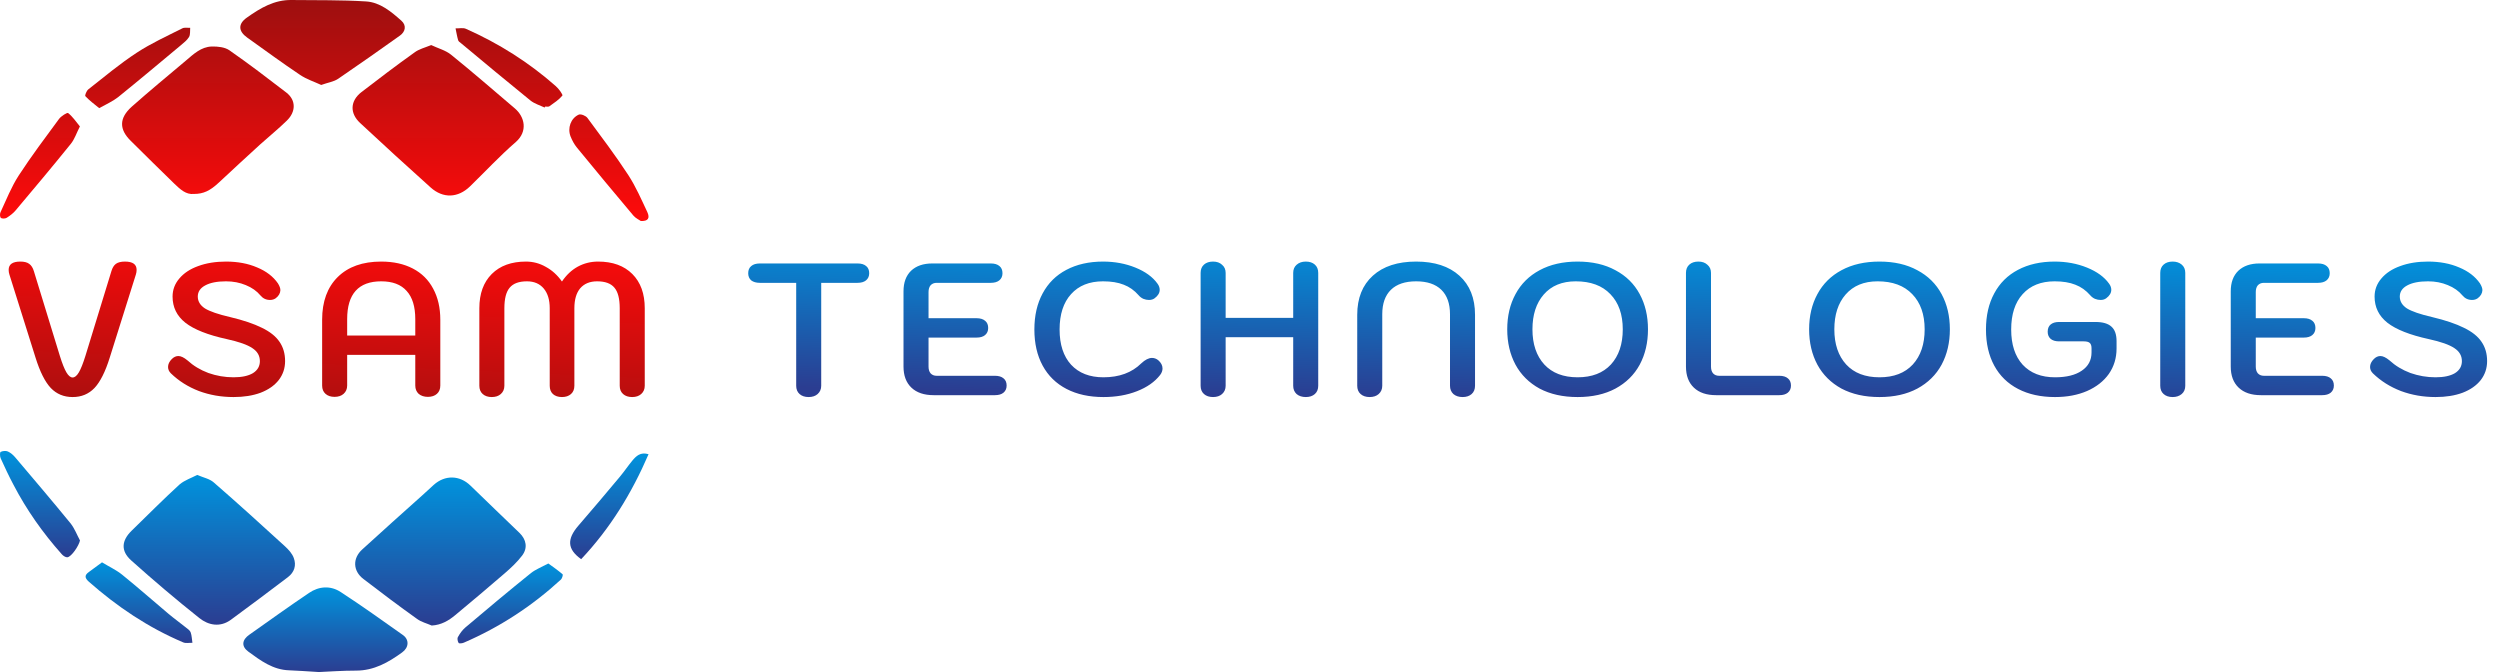 <svg width="372" height="100" viewBox="0 0 372 100" fill="none" xmlns="http://www.w3.org/2000/svg">
<path d="M29.341 70.67C30.305 71.077 31.205 71.249 31.805 71.784C35.382 74.891 38.896 78.083 42.388 81.275C42.924 81.768 43.481 82.368 43.716 83.032C44.123 84.125 43.802 85.153 42.838 85.882C40.031 88.002 37.203 90.145 34.354 92.223C32.769 93.38 31.033 93.058 29.662 91.966C26.213 89.224 22.828 86.353 19.529 83.396C17.943 81.982 18.072 80.44 19.593 78.962C21.971 76.648 24.306 74.291 26.748 72.063C27.498 71.442 28.484 71.12 29.341 70.67Z" fill="url(#paint0_linear_1_8)"/>
<path d="M64.241 93.08C63.513 92.758 62.698 92.566 62.056 92.094C59.356 90.166 56.7 88.174 54.086 86.16C52.501 84.96 52.436 83.075 53.914 81.746C56.85 79.047 59.849 76.391 62.806 73.734C63.384 73.22 63.962 72.684 64.541 72.148C66.212 70.649 68.397 70.692 70.004 72.256C72.425 74.612 74.867 76.948 77.31 79.304C78.317 80.29 78.552 81.532 77.695 82.668C76.945 83.653 76.024 84.51 75.082 85.324C72.661 87.424 70.197 89.481 67.733 91.537C66.748 92.352 65.676 92.994 64.241 93.08Z" fill="url(#paint1_linear_1_8)"/>
<path d="M47.444 100C45.623 99.893 44.338 99.786 43.053 99.743C40.61 99.679 38.768 98.286 36.947 96.958C35.875 96.165 36.004 95.201 37.118 94.43C40.053 92.352 42.988 90.252 45.966 88.238C47.466 87.21 49.201 87.103 50.722 88.11C53.85 90.145 56.892 92.33 59.956 94.494C60.92 95.18 60.856 96.358 59.828 97.086C57.792 98.565 55.65 99.786 52.993 99.786C50.958 99.786 48.923 99.936 47.444 100Z" fill="url(#paint2_linear_1_8)"/>
<path d="M15.179 83.675C16.271 84.339 17.3 84.81 18.178 85.517C20.513 87.403 22.741 89.374 25.034 91.302C25.869 92.009 26.769 92.651 27.648 93.359C27.926 93.573 28.269 93.808 28.376 94.108C28.547 94.601 28.547 95.137 28.633 95.651C28.183 95.629 27.669 95.758 27.262 95.587C22.056 93.38 17.428 90.273 13.208 86.546C12.586 85.989 12.565 85.582 13.229 85.11C13.808 84.682 14.429 84.232 15.179 83.675Z" fill="url(#paint3_linear_1_8)"/>
<path d="M11.901 80.418C11.751 81.19 10.637 82.861 10.016 82.925C9.759 82.946 9.373 82.689 9.18 82.454C6.374 79.304 3.953 75.876 2.003 72.127C1.318 70.842 0.696 69.513 0.096 68.185C-0.032 67.907 -0.032 67.307 0.096 67.242C0.396 67.093 0.868 67.05 1.168 67.178C1.596 67.371 2.003 67.735 2.303 68.099C5.067 71.356 7.831 74.612 10.53 77.912C11.108 78.662 11.451 79.583 11.901 80.418Z" fill="url(#paint4_linear_1_8)"/>
<path d="M81.593 83.846C82.365 84.403 83.072 84.896 83.714 85.453C83.8 85.517 83.65 86.053 83.479 86.224C79.194 90.166 74.373 93.316 69.017 95.629C68.782 95.737 68.31 95.779 68.246 95.672C68.096 95.437 68.01 95.008 68.139 94.794C68.417 94.28 68.782 93.766 69.231 93.38C72.467 90.638 75.723 87.917 79.022 85.26C79.708 84.725 80.586 84.382 81.593 83.846Z" fill="url(#paint5_linear_1_8)"/>
<path d="M86.478 83.204C84.4 81.725 84.336 80.226 86.05 78.233C88.149 75.812 90.206 73.37 92.263 70.906C92.906 70.135 93.463 69.299 94.084 68.549C94.662 67.864 95.284 67.221 96.505 67.585C93.998 73.391 90.806 78.619 86.478 83.204Z" fill="url(#paint6_linear_1_8)"/>
<path d="M64.164 6.707C65.192 7.2 66.306 7.478 67.121 8.142C70.334 10.735 73.462 13.456 76.612 16.134C78.09 17.398 78.561 19.54 76.761 21.125C74.362 23.203 72.198 25.539 69.927 27.745C68.149 29.459 65.942 29.566 64.078 27.895C60.543 24.725 57.051 21.532 53.581 18.297C52.017 16.84 52.102 15.019 53.773 13.713C56.366 11.72 58.979 9.728 61.657 7.821C62.322 7.307 63.221 7.093 64.164 6.707Z" fill="url(#paint7_linear_1_8)"/>
<path d="M28.857 28.859C27.657 28.988 26.801 28.152 25.944 27.338C23.78 25.239 21.616 23.096 19.474 20.975C17.717 19.261 17.695 17.59 19.602 15.876C22.237 13.541 24.958 11.292 27.657 9.021C28.793 8.057 29.928 6.964 31.514 6.921C32.392 6.9 33.442 7.007 34.128 7.478C37.02 9.492 39.826 11.634 42.612 13.777C44.047 14.891 44.068 16.605 42.676 17.954C41.412 19.197 40.019 20.311 38.691 21.511C36.634 23.375 34.599 25.282 32.564 27.167C31.257 28.388 30.271 28.859 28.857 28.859Z" fill="url(#paint8_linear_1_8)"/>
<path d="M47.796 12.641C46.789 12.17 45.633 11.806 44.647 11.142C41.99 9.363 39.398 7.457 36.784 5.593C35.456 4.65 35.392 3.557 36.742 2.615C38.734 1.201 40.812 -0.042 43.383 0.001C47.089 0.044 50.796 -0.02 54.481 0.215C56.559 0.344 58.209 1.736 59.73 3.086C60.501 3.772 60.351 4.693 59.515 5.293C56.473 7.457 53.41 9.621 50.324 11.72C49.66 12.17 48.803 12.277 47.796 12.641Z" fill="url(#paint9_linear_1_8)"/>
<path d="M81.046 16.005C80.318 15.662 79.504 15.427 78.904 14.934C75.433 12.127 72.027 9.278 68.599 6.428C68.427 6.3 68.213 6.15 68.17 5.978C67.999 5.4 67.913 4.8 67.785 4.222C68.299 4.243 68.899 4.093 69.327 4.286C74.212 6.45 78.69 9.278 82.696 12.813C83.146 13.198 83.789 14.098 83.681 14.227C83.167 14.848 82.439 15.319 81.753 15.812C81.603 15.919 81.346 15.855 81.132 15.855C81.089 15.898 81.068 15.941 81.046 16.005Z" fill="url(#paint10_linear_1_8)"/>
<path d="M95.357 32.887C95.122 32.716 94.586 32.48 94.243 32.073C91.415 28.731 88.63 25.346 85.845 21.961C85.438 21.468 85.138 20.89 84.902 20.311C84.41 19.069 84.924 17.59 86.124 17.055C86.445 16.926 87.173 17.226 87.409 17.547C89.487 20.354 91.587 23.139 93.493 26.053C94.608 27.767 95.443 29.695 96.322 31.559C96.729 32.459 96.45 32.93 95.357 32.887Z" fill="url(#paint11_linear_1_8)"/>
<path d="M14.76 16.091C13.967 15.448 13.282 14.934 12.703 14.312C12.596 14.205 12.874 13.52 13.132 13.306C15.51 11.442 17.823 9.492 20.352 7.842C22.473 6.45 24.829 5.379 27.122 4.222C27.443 4.05 27.893 4.157 28.3 4.136C28.257 4.586 28.343 5.143 28.128 5.507C27.829 6 27.314 6.385 26.864 6.771C23.779 9.342 20.694 11.934 17.566 14.462C16.774 15.084 15.831 15.491 14.76 16.091Z" fill="url(#paint12_linear_1_8)"/>
<path d="M11.889 18.811C11.375 19.818 11.096 20.718 10.539 21.404C7.84 24.746 5.076 28.045 2.291 31.345C1.927 31.773 1.456 32.116 0.984 32.416C0.77 32.544 0.299 32.566 0.127 32.416C-0.023 32.287 -0.044 31.794 0.084 31.559C0.941 29.716 1.691 27.81 2.784 26.117C4.669 23.225 6.747 20.461 8.783 17.697C9.104 17.269 10.004 16.712 10.132 16.819C10.796 17.333 11.289 18.083 11.889 18.811Z" fill="url(#paint13_linear_1_8)"/>
<path d="M10.808 59.081C9.501 59.081 8.419 58.633 7.56 57.737C6.701 56.823 5.945 55.32 5.292 53.23L1.4 40.853C1.325 40.63 1.288 40.396 1.288 40.154C1.288 39.332 1.867 38.922 3.024 38.922C3.603 38.922 4.041 39.033 4.34 39.258C4.657 39.481 4.891 39.846 5.04 40.349L8.904 52.95C9.259 54.088 9.585 54.91 9.884 55.413C10.183 55.917 10.491 56.169 10.808 56.169C11.125 56.169 11.433 55.917 11.732 55.413C12.031 54.91 12.357 54.088 12.712 52.95L16.576 40.349C16.725 39.846 16.949 39.481 17.248 39.258C17.565 39.033 18.013 38.922 18.592 38.922C19.749 38.922 20.328 39.332 20.328 40.154C20.328 40.396 20.291 40.63 20.216 40.853L16.324 53.23C15.671 55.32 14.915 56.823 14.056 57.737C13.197 58.633 12.115 59.081 10.808 59.081ZM34.75 59.081C32.921 59.081 31.203 58.783 29.598 58.185C27.993 57.569 26.602 56.692 25.426 55.553C25.146 55.273 25.006 54.956 25.006 54.602C25.006 54.191 25.193 53.799 25.566 53.425C25.865 53.127 26.191 52.977 26.546 52.977C26.919 52.977 27.367 53.192 27.89 53.621C28.767 54.424 29.803 55.05 30.998 55.498C32.211 55.927 33.462 56.142 34.75 56.142C35.982 56.142 36.943 55.936 37.634 55.526C38.325 55.096 38.67 54.499 38.67 53.733C38.67 52.931 38.297 52.287 37.55 51.801C36.803 51.297 35.534 50.849 33.742 50.458C30.923 49.842 28.87 49.029 27.582 48.022C26.313 47.014 25.678 45.716 25.678 44.13C25.678 43.121 26.014 42.225 26.686 41.441C27.358 40.639 28.291 40.023 29.486 39.593C30.699 39.145 32.081 38.922 33.63 38.922C35.366 38.922 36.906 39.211 38.25 39.789C39.613 40.349 40.649 41.143 41.358 42.169C41.601 42.562 41.722 42.898 41.722 43.178C41.703 43.644 41.47 44.045 41.022 44.382C40.779 44.55 40.499 44.633 40.182 44.633C39.603 44.633 39.127 44.41 38.754 43.962C38.213 43.308 37.485 42.795 36.57 42.422C35.674 42.048 34.694 41.861 33.63 41.861C32.305 41.861 31.269 42.067 30.522 42.477C29.794 42.87 29.43 43.42 29.43 44.13C29.43 44.839 29.785 45.427 30.494 45.894C31.222 46.342 32.473 46.771 34.246 47.181C36.206 47.648 37.783 48.18 38.978 48.778C40.173 49.356 41.041 50.047 41.582 50.849C42.142 51.652 42.422 52.614 42.422 53.733C42.422 54.797 42.105 55.74 41.47 56.562C40.835 57.364 39.939 57.989 38.782 58.438C37.625 58.867 36.281 59.081 34.75 59.081ZM49.782 59.053C49.222 59.053 48.774 58.904 48.438 58.605C48.102 58.307 47.934 57.896 47.934 57.373V47.574C47.934 44.867 48.709 42.748 50.258 41.218C51.808 39.687 53.964 38.922 56.726 38.922C58.537 38.922 60.105 39.267 61.43 39.958C62.756 40.648 63.764 41.647 64.454 42.953C65.164 44.26 65.518 45.8 65.518 47.574V57.373C65.518 57.896 65.35 58.307 65.014 58.605C64.678 58.904 64.23 59.053 63.67 59.053C63.11 59.053 62.653 58.904 62.298 58.605C61.962 58.288 61.794 57.877 61.794 57.373V52.809H51.658V57.373C51.658 57.877 51.481 58.288 51.126 58.605C50.79 58.904 50.342 59.053 49.782 59.053ZM61.794 49.925V47.489C61.794 45.623 61.365 44.223 60.506 43.289C59.666 42.337 58.406 41.861 56.726 41.861C53.348 41.861 51.658 43.737 51.658 47.489V49.925H61.794ZM73.175 59.081C72.615 59.081 72.167 58.932 71.831 58.633C71.495 58.335 71.327 57.924 71.327 57.401V45.865C71.327 43.7 71.943 42.002 73.175 40.77C74.407 39.538 76.106 38.922 78.271 38.922C79.317 38.922 80.297 39.183 81.211 39.706C82.145 40.209 82.947 40.938 83.619 41.889C84.273 40.919 85.057 40.181 85.971 39.678C86.905 39.173 87.913 38.922 88.995 38.922C91.161 38.922 92.859 39.538 94.091 40.77C95.323 42.002 95.939 43.7 95.939 45.865V57.401C95.939 57.906 95.762 58.316 95.407 58.633C95.071 58.932 94.623 59.081 94.063 59.081C93.503 59.081 93.055 58.932 92.719 58.633C92.383 58.335 92.215 57.924 92.215 57.401V45.865C92.215 44.447 91.954 43.429 91.431 42.813C90.909 42.179 90.05 41.861 88.855 41.861C87.773 41.861 86.933 42.207 86.335 42.898C85.757 43.588 85.467 44.578 85.467 45.865V57.401C85.467 57.924 85.299 58.335 84.963 58.633C84.627 58.932 84.179 59.081 83.619 59.081C83.059 59.081 82.611 58.932 82.275 58.633C81.958 58.335 81.799 57.924 81.799 57.401V45.865C81.799 44.615 81.501 43.635 80.903 42.925C80.306 42.216 79.475 41.861 78.411 41.861C77.217 41.861 76.358 42.179 75.835 42.813C75.313 43.429 75.051 44.447 75.051 45.865V57.401C75.051 57.906 74.874 58.316 74.519 58.633C74.183 58.932 73.735 59.081 73.175 59.081Z" fill="url(#paint14_linear_1_8)"/>
<path d="M120.321 59.081C119.761 59.081 119.313 58.932 118.977 58.633C118.641 58.335 118.473 57.924 118.473 57.401V42.086H113.069C112.528 42.086 112.099 41.964 111.781 41.721C111.483 41.46 111.333 41.105 111.333 40.657C111.333 40.191 111.483 39.836 111.781 39.593C112.08 39.332 112.509 39.202 113.069 39.202H127.601C128.161 39.202 128.591 39.332 128.889 39.593C129.188 39.836 129.337 40.191 129.337 40.657C129.337 41.105 129.179 41.46 128.861 41.721C128.563 41.964 128.143 42.086 127.601 42.086H122.197V57.401C122.197 57.906 122.02 58.316 121.665 58.633C121.329 58.932 120.881 59.081 120.321 59.081ZM138.922 58.801C137.504 58.801 136.402 58.428 135.618 57.681C134.834 56.935 134.442 55.889 134.442 54.545V43.346C134.442 42.039 134.816 41.022 135.562 40.294C136.328 39.566 137.382 39.202 138.726 39.202H147.434C147.994 39.202 148.424 39.332 148.722 39.593C149.021 39.836 149.17 40.191 149.17 40.657C149.17 41.105 149.012 41.46 148.694 41.721C148.396 41.964 147.976 42.086 147.434 42.086H139.37C138.997 42.086 138.698 42.207 138.474 42.45C138.269 42.692 138.166 43.028 138.166 43.458V47.349H145.306C145.866 47.349 146.296 47.48 146.594 47.742C146.893 47.984 147.042 48.339 147.042 48.806C147.042 49.254 146.884 49.608 146.566 49.87C146.268 50.112 145.848 50.233 145.306 50.233H138.166V54.545C138.166 54.975 138.269 55.311 138.474 55.553C138.698 55.796 138.997 55.917 139.37 55.917H148.05C148.61 55.917 149.04 56.048 149.338 56.309C149.637 56.552 149.786 56.907 149.786 57.373C149.786 57.822 149.628 58.176 149.31 58.438C149.012 58.68 148.592 58.801 148.05 58.801H138.922ZM164.191 59.081C162.082 59.081 160.253 58.68 158.703 57.877C157.154 57.075 155.969 55.917 155.147 54.406C154.326 52.894 153.915 51.102 153.915 49.029C153.915 46.958 154.326 45.166 155.147 43.654C155.969 42.123 157.145 40.956 158.675 40.154C160.225 39.332 162.045 38.922 164.135 38.922C165.871 38.922 167.477 39.22 168.951 39.818C170.426 40.415 171.518 41.208 172.227 42.197C172.451 42.496 172.563 42.804 172.563 43.121C172.563 43.588 172.311 44.008 171.807 44.382C171.583 44.55 171.303 44.633 170.967 44.633C170.687 44.633 170.407 44.578 170.127 44.465C169.847 44.335 169.614 44.157 169.427 43.934C168.793 43.206 168.055 42.683 167.215 42.365C166.375 42.029 165.349 41.861 164.135 41.861C162.101 41.861 160.514 42.496 159.375 43.766C158.237 45.016 157.667 46.771 157.667 49.029C157.667 51.27 158.237 53.015 159.375 54.266C160.533 55.516 162.138 56.142 164.191 56.142C166.543 56.142 168.419 55.451 169.819 54.069C170.398 53.528 170.93 53.258 171.415 53.258C171.751 53.258 172.059 53.37 172.339 53.593C172.769 53.967 172.983 54.377 172.983 54.825C172.983 55.161 172.862 55.488 172.619 55.806C171.817 56.832 170.669 57.635 169.175 58.214C167.701 58.792 166.039 59.081 164.191 59.081ZM180.5 59.081C179.94 59.081 179.492 58.932 179.156 58.633C178.82 58.335 178.652 57.924 178.652 57.401V40.602C178.652 40.079 178.82 39.668 179.156 39.37C179.492 39.071 179.94 38.922 180.5 38.922C181.06 38.922 181.508 39.08 181.844 39.398C182.198 39.696 182.376 40.097 182.376 40.602V47.294H192.428V40.602C192.428 40.097 192.596 39.696 192.932 39.398C193.286 39.08 193.744 38.922 194.304 38.922C194.864 38.922 195.312 39.071 195.648 39.37C195.984 39.668 196.152 40.079 196.152 40.602V57.401C196.152 57.924 195.984 58.335 195.648 58.633C195.312 58.932 194.864 59.081 194.304 59.081C193.744 59.081 193.286 58.932 192.932 58.633C192.596 58.316 192.428 57.906 192.428 57.401V50.178H182.376V57.401C182.376 57.906 182.198 58.316 181.844 58.633C181.508 58.932 181.06 59.081 180.5 59.081ZM203.804 59.081C203.244 59.081 202.796 58.932 202.46 58.633C202.124 58.335 201.956 57.924 201.956 57.401V46.846C201.956 44.363 202.731 42.422 204.28 41.022C205.829 39.621 207.976 38.922 210.72 38.922C213.464 38.922 215.611 39.621 217.16 41.022C218.709 42.422 219.484 44.363 219.484 46.846V57.401C219.484 57.924 219.316 58.335 218.98 58.633C218.644 58.932 218.196 59.081 217.636 59.081C217.076 59.081 216.619 58.932 216.264 58.633C215.928 58.316 215.76 57.906 215.76 57.401V46.761C215.76 45.175 215.331 43.962 214.472 43.121C213.613 42.282 212.363 41.861 210.72 41.861C209.077 41.861 207.827 42.282 206.968 43.121C206.109 43.962 205.68 45.175 205.68 46.761V57.401C205.68 57.906 205.503 58.316 205.148 58.633C204.812 58.932 204.364 59.081 203.804 59.081ZM234.748 59.081C232.564 59.081 230.679 58.661 229.092 57.822C227.524 56.963 226.33 55.778 225.508 54.266C224.687 52.735 224.276 50.98 224.276 49.002C224.276 47.023 224.687 45.278 225.508 43.766C226.33 42.235 227.524 41.05 229.092 40.209C230.679 39.351 232.564 38.922 234.748 38.922C236.932 38.922 238.808 39.351 240.376 40.209C241.963 41.05 243.167 42.235 243.988 43.766C244.81 45.278 245.22 47.023 245.22 49.002C245.22 50.98 244.81 52.735 243.988 54.266C243.167 55.778 241.963 56.963 240.376 57.822C238.808 58.661 236.932 59.081 234.748 59.081ZM234.748 56.142C236.876 56.142 238.528 55.507 239.704 54.237C240.88 52.95 241.468 51.204 241.468 49.002C241.468 46.78 240.852 45.035 239.62 43.766C238.407 42.496 236.69 41.861 234.468 41.861C232.434 41.861 230.847 42.515 229.708 43.822C228.588 45.109 228.028 46.836 228.028 49.002C228.028 51.204 228.616 52.95 229.792 54.237C230.968 55.507 232.62 56.142 234.748 56.142ZM255.352 58.801C253.933 58.801 252.832 58.428 252.048 57.681C251.264 56.935 250.872 55.889 250.872 54.545V40.602C250.872 40.079 251.04 39.668 251.376 39.37C251.712 39.071 252.16 38.922 252.72 38.922C253.28 38.922 253.728 39.08 254.064 39.398C254.419 39.696 254.596 40.097 254.596 40.602V54.545C254.596 54.975 254.699 55.311 254.904 55.553C255.128 55.796 255.427 55.917 255.8 55.917H264.76C265.32 55.917 265.749 56.048 266.048 56.309C266.347 56.552 266.496 56.907 266.496 57.373C266.496 57.822 266.337 58.176 266.02 58.438C265.721 58.68 265.301 58.801 264.76 58.801H255.352ZM279.669 59.081C277.485 59.081 275.599 58.661 274.013 57.822C272.445 56.963 271.25 55.778 270.429 54.266C269.607 52.735 269.197 50.98 269.197 49.002C269.197 47.023 269.607 45.278 270.429 43.766C271.25 42.235 272.445 41.05 274.013 40.209C275.599 39.351 277.485 38.922 279.669 38.922C281.853 38.922 283.729 39.351 285.297 40.209C286.883 41.05 288.087 42.235 288.909 43.766C289.73 45.278 290.141 47.023 290.141 49.002C290.141 50.98 289.73 52.735 288.909 54.266C288.087 55.778 286.883 56.963 285.297 57.822C283.729 58.661 281.853 59.081 279.669 59.081ZM279.669 56.142C281.797 56.142 283.449 55.507 284.625 54.237C285.801 52.95 286.389 51.204 286.389 49.002C286.389 46.78 285.773 45.035 284.541 43.766C283.327 42.496 281.61 41.861 279.389 41.861C277.354 41.861 275.767 42.515 274.629 43.822C273.509 45.109 272.949 46.836 272.949 49.002C272.949 51.204 273.537 52.95 274.713 54.237C275.889 55.507 277.541 56.142 279.669 56.142ZM305.788 59.081C303.679 59.081 301.85 58.68 300.3 57.877C298.751 57.075 297.566 55.917 296.744 54.406C295.923 52.894 295.512 51.102 295.512 49.029C295.512 46.958 295.923 45.166 296.744 43.654C297.566 42.123 298.742 40.956 300.272 40.154C301.822 39.332 303.642 38.922 305.732 38.922C307.468 38.922 309.074 39.22 310.548 39.818C312.023 40.415 313.115 41.208 313.824 42.197C314.048 42.496 314.16 42.804 314.16 43.121C314.16 43.588 313.908 44.008 313.404 44.382C313.18 44.55 312.9 44.633 312.564 44.633C312.284 44.633 312.004 44.578 311.724 44.465C311.444 44.335 311.211 44.157 311.024 43.934C310.39 43.206 309.652 42.683 308.812 42.365C307.972 42.029 306.946 41.861 305.732 41.861C303.698 41.861 302.111 42.496 300.972 43.766C299.834 45.016 299.264 46.771 299.264 49.029C299.264 51.27 299.834 53.015 300.972 54.266C302.13 55.516 303.735 56.142 305.788 56.142C307.487 56.142 308.812 55.815 309.764 55.161C310.735 54.508 311.22 53.603 311.22 52.446V51.83C311.22 51.438 311.127 51.167 310.94 51.017C310.772 50.868 310.474 50.794 310.044 50.794H306.376C305.854 50.794 305.443 50.672 305.144 50.429C304.846 50.168 304.696 49.813 304.696 49.365C304.696 48.899 304.836 48.544 305.116 48.301C305.415 48.04 305.835 47.91 306.376 47.91H311.808C312.891 47.91 313.684 48.143 314.188 48.609C314.692 49.057 314.944 49.776 314.944 50.766V51.858C314.944 53.276 314.562 54.536 313.796 55.638C313.031 56.72 311.948 57.569 310.548 58.185C309.167 58.783 307.58 59.081 305.788 59.081ZM323.292 59.081C322.732 59.081 322.284 58.932 321.948 58.633C321.612 58.335 321.444 57.924 321.444 57.401V40.602C321.444 40.079 321.612 39.668 321.948 39.37C322.284 39.071 322.732 38.922 323.292 38.922C323.833 38.922 324.281 39.071 324.636 39.37C324.991 39.668 325.168 40.079 325.168 40.602V57.401C325.168 57.924 324.991 58.335 324.636 58.633C324.281 58.932 323.833 59.081 323.292 59.081ZM336.415 58.801C334.997 58.801 333.895 58.428 333.111 57.681C332.327 56.935 331.935 55.889 331.935 54.545V43.346C331.935 42.039 332.309 41.022 333.055 40.294C333.821 39.566 334.875 39.202 336.219 39.202H344.927C345.487 39.202 345.917 39.332 346.215 39.593C346.514 39.836 346.663 40.191 346.663 40.657C346.663 41.105 346.505 41.46 346.187 41.721C345.889 41.964 345.469 42.086 344.927 42.086H336.863C336.49 42.086 336.191 42.207 335.967 42.45C335.762 42.692 335.659 43.028 335.659 43.458V47.349H342.799C343.359 47.349 343.789 47.48 344.087 47.742C344.386 47.984 344.535 48.339 344.535 48.806C344.535 49.254 344.377 49.608 344.059 49.87C343.761 50.112 343.341 50.233 342.799 50.233H335.659V54.545C335.659 54.975 335.762 55.311 335.967 55.553C336.191 55.796 336.49 55.917 336.863 55.917H345.543C346.103 55.917 346.533 56.048 346.831 56.309C347.13 56.552 347.279 56.907 347.279 57.373C347.279 57.822 347.121 58.176 346.803 58.438C346.505 58.68 346.085 58.801 345.543 58.801H336.415ZM362.41 59.081C360.581 59.081 358.863 58.783 357.258 58.185C355.653 57.569 354.262 56.692 353.086 55.553C352.806 55.273 352.666 54.956 352.666 54.602C352.666 54.191 352.853 53.799 353.226 53.425C353.525 53.127 353.851 52.977 354.206 52.977C354.579 52.977 355.027 53.192 355.55 53.621C356.427 54.424 357.463 55.05 358.658 55.498C359.871 55.927 361.122 56.142 362.41 56.142C363.642 56.142 364.603 55.936 365.294 55.526C365.985 55.096 366.33 54.499 366.33 53.733C366.33 52.931 365.957 52.287 365.21 51.801C364.463 51.297 363.194 50.849 361.402 50.458C358.583 49.842 356.53 49.029 355.242 48.022C353.973 47.014 353.338 45.716 353.338 44.13C353.338 43.121 353.674 42.225 354.346 41.441C355.018 40.639 355.951 40.023 357.146 39.593C358.359 39.145 359.741 38.922 361.29 38.922C363.026 38.922 364.566 39.211 365.91 39.789C367.273 40.349 368.309 41.143 369.018 42.169C369.261 42.562 369.382 42.898 369.382 43.178C369.363 43.644 369.13 44.045 368.682 44.382C368.439 44.55 368.159 44.633 367.842 44.633C367.263 44.633 366.787 44.41 366.414 43.962C365.873 43.308 365.145 42.795 364.23 42.422C363.334 42.048 362.354 41.861 361.29 41.861C359.965 41.861 358.929 42.067 358.182 42.477C357.454 42.87 357.09 43.42 357.09 44.13C357.09 44.839 357.445 45.427 358.154 45.894C358.882 46.342 360.133 46.771 361.906 47.181C363.866 47.648 365.443 48.18 366.638 48.778C367.833 49.356 368.701 50.047 369.242 50.849C369.802 51.652 370.082 52.614 370.082 53.733C370.082 54.797 369.765 55.74 369.13 56.562C368.495 57.364 367.599 57.989 366.442 58.438C365.285 58.867 363.941 59.081 362.41 59.081Z" fill="url(#paint15_linear_1_8)"/>
<defs>
<linearGradient id="paint0_linear_1_8" x1="31.142" y1="70.67" x2="31.142" y2="92.952" gradientUnits="userSpaceOnUse">
<stop stop-color="#0093DD"/>
<stop offset="1" stop-color="#2B3D91"/>
</linearGradient>
<linearGradient id="paint1_linear_1_8" x1="65.535" y1="71.052" x2="65.535" y2="93.08" gradientUnits="userSpaceOnUse">
<stop stop-color="#0093DD"/>
<stop offset="1" stop-color="#2B3D91"/>
</linearGradient>
<linearGradient id="paint2_linear_1_8" x1="48.425" y1="87.408" x2="48.425" y2="100" gradientUnits="userSpaceOnUse">
<stop stop-color="#0093DD"/>
<stop offset="1" stop-color="#2B3D91"/>
</linearGradient>
<linearGradient id="paint3_linear_1_8" x1="20.685" y1="83.675" x2="20.685" y2="95.677" gradientUnits="userSpaceOnUse">
<stop stop-color="#0093DD"/>
<stop offset="1" stop-color="#2B3D91"/>
</linearGradient>
<linearGradient id="paint4_linear_1_8" x1="5.951" y1="67.102" x2="5.951" y2="82.926" gradientUnits="userSpaceOnUse">
<stop stop-color="#0093DD"/>
<stop offset="1" stop-color="#2B3D91"/>
</linearGradient>
<linearGradient id="paint5_linear_1_8" x1="75.908" y1="83.846" x2="75.908" y2="95.734" gradientUnits="userSpaceOnUse">
<stop stop-color="#0093DD"/>
<stop offset="1" stop-color="#2B3D91"/>
</linearGradient>
<linearGradient id="paint6_linear_1_8" x1="90.67" y1="67.48" x2="90.67" y2="83.204" gradientUnits="userSpaceOnUse">
<stop stop-color="#0093DD"/>
<stop offset="1" stop-color="#2B3D91"/>
</linearGradient>
<linearGradient id="paint7_linear_1_8" x1="48.25" y1="0" x2="48.25" y2="32.89" gradientUnits="userSpaceOnUse">
<stop stop-color="#9D0F0F"/>
<stop offset="1" stop-color="#FF0B0B"/>
</linearGradient>
<linearGradient id="paint8_linear_1_8" x1="48.25" y1="0" x2="48.25" y2="32.89" gradientUnits="userSpaceOnUse">
<stop stop-color="#9D0F0F"/>
<stop offset="1" stop-color="#FF0B0B"/>
</linearGradient>
<linearGradient id="paint9_linear_1_8" x1="48.25" y1="0" x2="48.25" y2="32.89" gradientUnits="userSpaceOnUse">
<stop stop-color="#9D0F0F"/>
<stop offset="1" stop-color="#FF0B0B"/>
</linearGradient>
<linearGradient id="paint10_linear_1_8" x1="48.25" y1="0" x2="48.25" y2="32.89" gradientUnits="userSpaceOnUse">
<stop stop-color="#9D0F0F"/>
<stop offset="1" stop-color="#FF0B0B"/>
</linearGradient>
<linearGradient id="paint11_linear_1_8" x1="48.25" y1="0" x2="48.25" y2="32.89" gradientUnits="userSpaceOnUse">
<stop stop-color="#9D0F0F"/>
<stop offset="1" stop-color="#FF0B0B"/>
</linearGradient>
<linearGradient id="paint12_linear_1_8" x1="48.25" y1="0" x2="48.25" y2="32.89" gradientUnits="userSpaceOnUse">
<stop stop-color="#9D0F0F"/>
<stop offset="1" stop-color="#FF0B0B"/>
</linearGradient>
<linearGradient id="paint13_linear_1_8" x1="48.25" y1="0" x2="48.25" y2="32.89" gradientUnits="userSpaceOnUse">
<stop stop-color="#9D0F0F"/>
<stop offset="1" stop-color="#FF0B0B"/>
</linearGradient>
<linearGradient id="paint14_linear_1_8" x1="58.418" y1="66.802" x2="59.86" y2="34.38" gradientUnits="userSpaceOnUse">
<stop stop-color="#9D0F0F"/>
<stop offset="1" stop-color="#FF0B0B"/>
</linearGradient>
<linearGradient id="paint15_linear_1_8" x1="214.836" y1="35.417" x2="214.436" y2="59.234" gradientUnits="userSpaceOnUse">
<stop offset="0.021" stop-color="#0093DD"/>
<stop offset="1" stop-color="#2B3D91"/>
</linearGradient>
</defs>
</svg>
